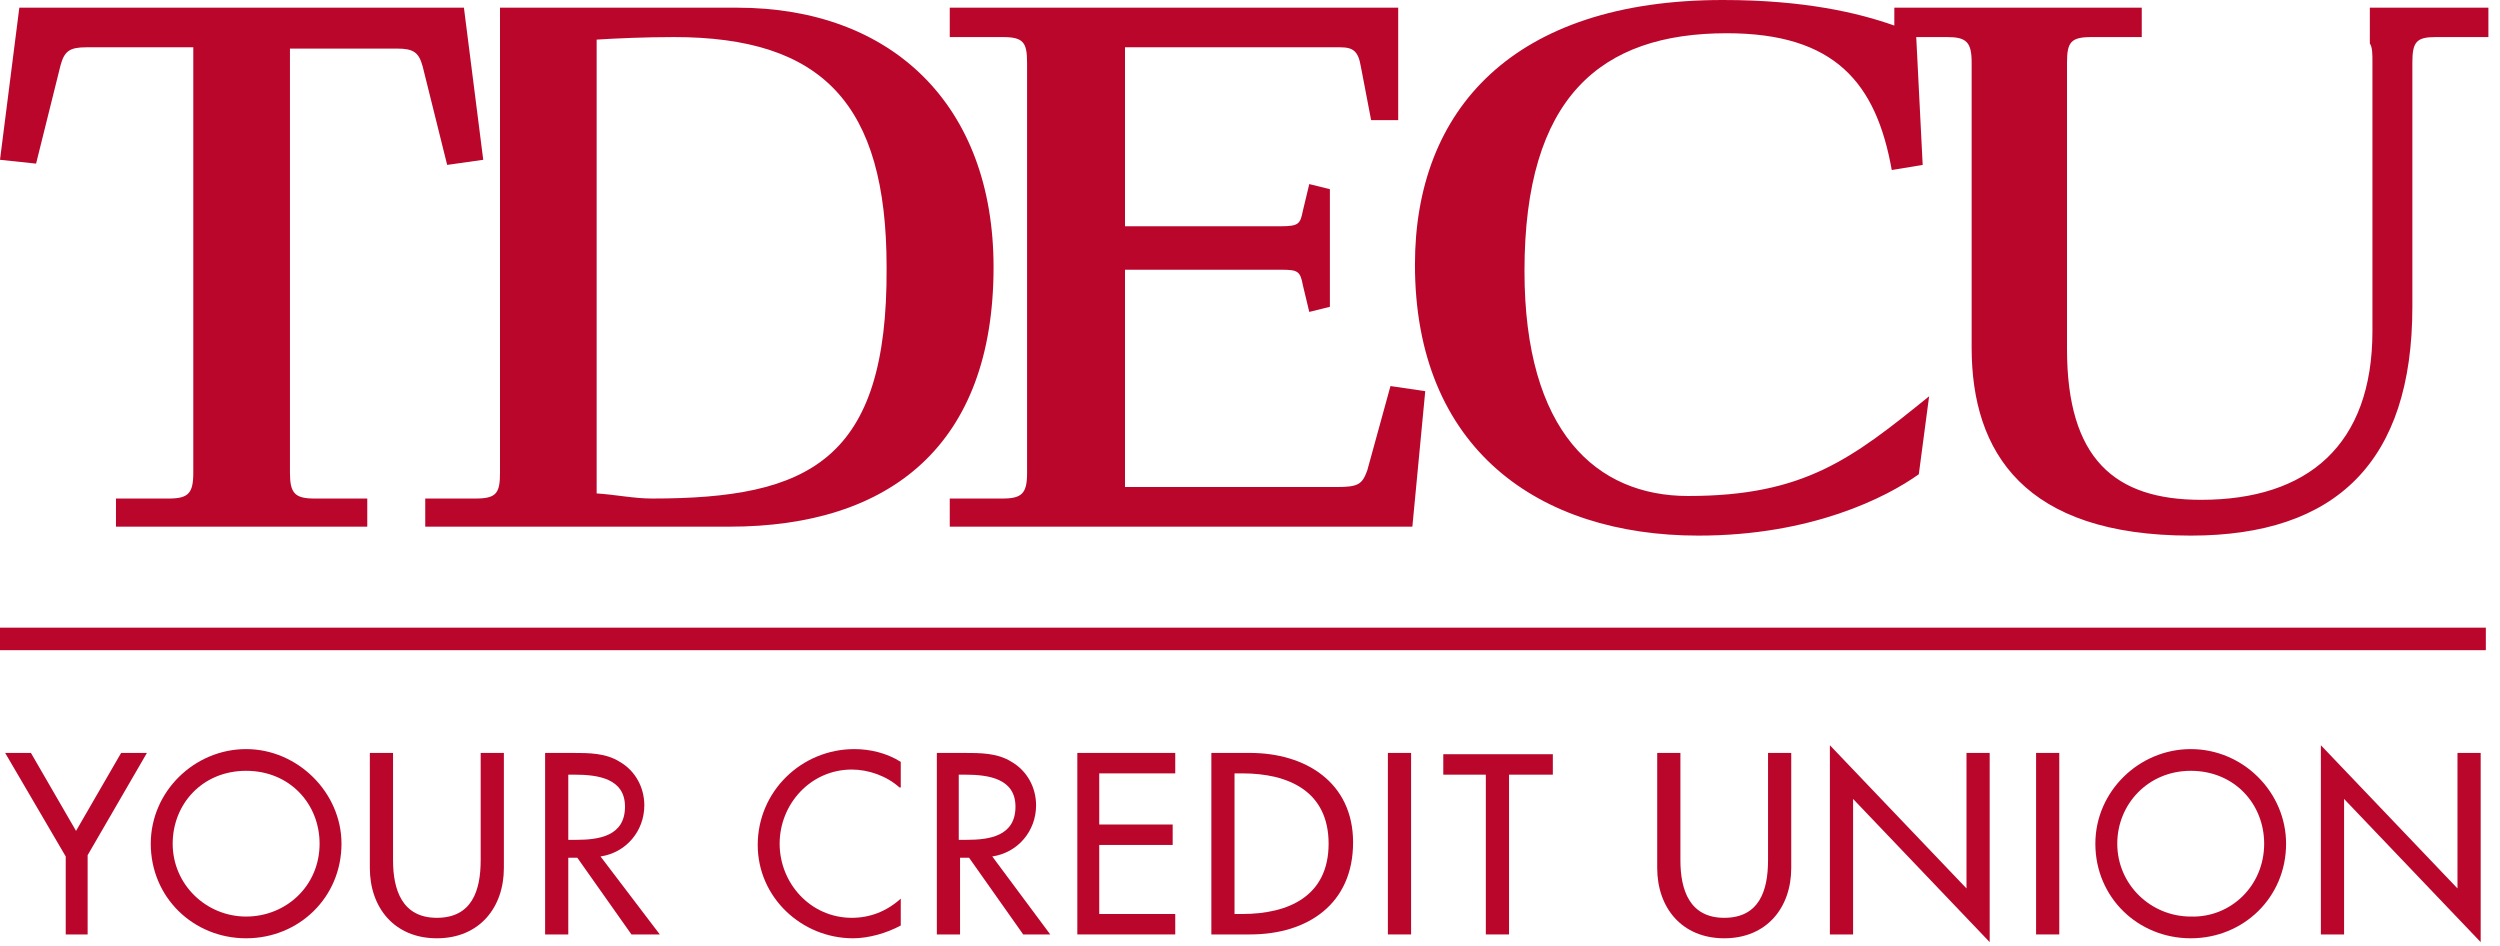 <?xml version="1.0" encoding="UTF-8"?>
<svg xmlns="http://www.w3.org/2000/svg" xmlns:xlink="http://www.w3.org/1999/xlink" width="111px" height="42px" viewBox="0 0 111 42">
  <!-- Generator: Sketch 50.2 (55047) - http://www.bohemiancoding.com/sketch -->
  <title>TDECU-logo</title>
  <desc>Created with Sketch.</desc>
  <defs></defs>
  <g id="Design" stroke="none" stroke-width="1" fill="none" fill-rule="evenodd">
    <g id="dropdown_menu" transform="translate(-702, -1060)" fill="#BB062C" fill-rule="nonzero">
      <g id="Group-8" transform="translate(518, 937)">
        <g id="TDECU-logo" transform="translate(184, 123)">
          <g id="Group">
            <path d="M7.495,22.135 C8.354,22.135 8.582,21.908 8.582,21 L8.582,2.1 L3.834,2.1 C3.09,2.1 2.861,2.27 2.689,2.895 L1.602,7.265 L0,7.095 L0.858,0.341 L20.598,0.341 L21.456,7.095 L19.854,7.322 L18.767,2.951 C18.595,2.327 18.366,2.157 17.623,2.157 L12.874,2.157 L12.874,21 C12.874,21.908 13.103,22.135 13.961,22.135 L16.307,22.135 L16.307,23.384 L5.149,23.384 L5.149,22.135 L7.495,22.135 Z" id="Shape"></path>
            <path d="M49.95,21.624 L59.334,21.624 C60.306,21.624 60.478,21.511 60.707,20.886 L61.737,17.141 L63.281,17.368 L62.709,23.384 L42.169,23.384 L42.169,22.135 L44.514,22.135 C45.373,22.135 45.602,21.908 45.602,21 L45.602,2.781 C45.602,1.873 45.43,1.646 44.514,1.646 L42.169,1.646 L42.169,0.341 L62.08,0.341 L62.08,5.335 L60.878,5.335 L60.421,2.951 C60.306,2.27 60.077,2.1 59.505,2.1 L49.95,2.1 L49.95,10.046 L56.873,10.046 C57.674,10.046 57.731,9.932 57.846,9.365 L58.132,8.173 L59.047,8.4 L59.047,13.622 L58.132,13.849 L57.846,12.657 C57.731,12.032 57.617,11.976 56.873,11.976 L49.95,11.976 L49.95,21.624 Z" id="Shape"></path>
            <path d="M105.221,0.341 L105.221,1.93 C105.336,2.1 105.336,2.384 105.336,2.781 L105.336,14.7 C105.336,19.751 102.475,22.192 97.726,22.192 C93.892,22.192 91.775,20.376 91.775,15.495 L91.775,2.781 C91.775,1.873 91.947,1.646 92.862,1.646 L95.094,1.646 L95.094,0.341 L84.108,0.341 L84.108,1.135 C82.506,0.568 80.103,0 76.498,0 C67.172,0 62.824,4.881 62.824,11.749 C62.824,19.922 68.316,23.781 75.411,23.781 C80.446,23.781 83.765,22.078 85.195,21.057 L85.653,17.595 C82.22,20.376 80.103,22.022 74.954,22.022 C70.891,22.022 67.687,19.184 67.687,12.032 C67.687,4.314 71.063,1.476 76.67,1.476 C81.476,1.476 83.307,3.689 83.994,7.549 L85.367,7.322 L85.081,1.646 L86.454,1.646 C87.312,1.646 87.541,1.873 87.541,2.781 L87.541,15.438 C87.541,20.092 89.887,23.781 97.268,23.781 C103.734,23.781 107.109,20.489 107.109,13.622 L107.109,2.781 C107.109,1.873 107.281,1.646 108.139,1.646 L110.485,1.646 L110.485,0.341 L105.221,0.341 Z" id="Shape"></path>
            <path d="M32.728,0.341 L22.2,0.341 L22.2,7.265 L22.2,21 C22.2,21.908 22.028,22.135 21.113,22.135 L18.881,22.135 L18.881,23.384 L32.385,23.384 C39.537,23.384 44.114,19.751 44.114,11.862 C44.114,4.654 39.594,0.341 32.728,0.341 Z M28.952,22.135 C28.151,22.135 27.349,21.965 26.491,21.908 L26.491,1.759 C27.349,1.703 28.665,1.646 29.924,1.646 C36.504,1.646 39.365,4.597 39.365,11.862 C39.422,20.489 35.875,22.135 28.952,22.135 Z" id="Shape"></path>
          </g>
          <rect id="Rectangle-path" x="0" y="27.868" width="110.371" height="1"></rect>
          <g id="Group" transform="translate(0, 32.919)">
            <polygon id="Shape" points="0.229 0.511 1.373 0.511 3.376 3.973 5.378 0.511 6.523 0.511 3.891 5.051 3.891 8.57 2.918 8.57 2.918 5.108"></polygon>
            <path d="M15.162,4.541 C15.162,6.924 13.274,8.741 10.928,8.741 C8.582,8.741 6.694,6.924 6.694,4.541 C6.694,2.214 8.64,0.341 10.928,0.341 C13.217,0.341 15.162,2.27 15.162,4.541 Z M14.19,4.541 C14.19,2.781 12.874,1.305 10.928,1.305 C8.983,1.305 7.667,2.781 7.667,4.541 C7.667,6.357 9.155,7.776 10.928,7.776 C12.702,7.776 14.19,6.414 14.19,4.541 Z" id="Shape"></path>
            <path d="M17.451,0.511 L17.451,5.278 C17.451,6.584 17.852,7.832 19.396,7.832 C20.941,7.832 21.342,6.641 21.342,5.278 L21.342,0.511 L22.372,0.511 L22.372,5.619 C22.372,7.378 21.285,8.741 19.396,8.741 C17.508,8.741 16.421,7.378 16.421,5.619 L16.421,0.511 L17.451,0.511 Z" id="Shape"></path>
            <path d="M29.295,8.57 L28.036,8.57 L25.633,5.165 L25.232,5.165 L25.232,8.57 L24.203,8.57 L24.203,0.511 L25.404,0.511 C26.148,0.511 26.892,0.511 27.521,0.908 C28.208,1.305 28.608,2.043 28.608,2.838 C28.608,3.973 27.807,4.938 26.663,5.108 L29.295,8.57 Z M25.232,4.37 L25.576,4.37 C26.606,4.37 27.75,4.2 27.75,2.895 C27.75,1.646 26.548,1.476 25.519,1.476 L25.232,1.476 L25.232,4.37 Z" id="Shape"></path>
            <path d="M39.937,2.043 C39.365,1.532 38.564,1.249 37.82,1.249 C35.989,1.249 34.616,2.781 34.616,4.541 C34.616,6.3 35.989,7.832 37.82,7.832 C38.621,7.832 39.365,7.549 39.994,6.981 L39.994,8.173 C39.365,8.514 38.564,8.741 37.877,8.741 C35.589,8.741 33.643,6.924 33.643,4.597 C33.643,2.214 35.589,0.341 37.935,0.341 C38.621,0.341 39.365,0.511 39.994,0.908 L39.994,2.043 L39.937,2.043 Z" id="Shape"></path>
            <path d="M46.631,8.57 L45.43,8.57 L43.027,5.165 L42.626,5.165 L42.626,8.57 L41.596,8.57 L41.596,0.511 L42.798,0.511 C43.542,0.511 44.286,0.511 44.915,0.908 C45.602,1.305 46.002,2.043 46.002,2.838 C46.002,3.973 45.201,4.938 44.057,5.108 L46.631,8.57 Z M42.569,4.37 L42.912,4.37 C43.942,4.37 45.087,4.2 45.087,2.895 C45.087,1.646 43.885,1.476 42.855,1.476 L42.569,1.476 L42.569,4.37 Z" id="Shape"></path>
            <polygon id="Shape" points="47.833 0.511 52.181 0.511 52.181 1.419 48.806 1.419 48.806 3.689 52.067 3.689 52.067 4.597 48.806 4.597 48.806 7.662 52.181 7.662 52.181 8.57 47.833 8.57"></polygon>
            <path d="M53.784,0.511 L55.5,0.511 C57.96,0.511 60.077,1.816 60.077,4.484 C60.077,7.208 58.075,8.57 55.5,8.57 L53.784,8.57 L53.784,0.511 Z M54.813,7.662 L55.157,7.662 C57.216,7.662 58.99,6.868 58.99,4.541 C58.99,2.214 57.216,1.419 55.157,1.419 L54.813,1.419 L54.813,7.662 Z" id="Shape"></path>
            <polygon id="Shape" points="62.652 8.57 61.622 8.57 61.622 0.511 62.652 0.511"></polygon>
            <polygon id="Shape" points="67.001 8.57 65.971 8.57 65.971 1.476 64.082 1.476 64.082 0.568 68.946 0.568 68.946 1.476 67.001 1.476"></polygon>
            <path d="M74.61,0.511 L74.61,5.278 C74.61,6.584 75.011,7.832 76.556,7.832 C78.101,7.832 78.501,6.641 78.501,5.278 L78.501,0.511 L79.531,0.511 L79.531,5.619 C79.531,7.378 78.444,8.741 76.556,8.741 C74.668,8.741 73.58,7.378 73.58,5.619 L73.58,0.511 L74.61,0.511 Z" id="Shape"></path>
            <polygon id="Shape" points="81.247 0.17 87.312 6.527 87.312 0.511 88.342 0.511 88.342 8.911 82.277 2.554 82.277 8.57 81.247 8.57"></polygon>
            <polygon id="Shape" points="91.432 8.57 90.402 8.57 90.402 0.511 91.432 0.511"></polygon>
            <path d="M101.502,4.541 C101.502,6.924 99.614,8.741 97.268,8.741 C94.922,8.741 93.034,6.924 93.034,4.541 C93.034,2.214 94.979,0.341 97.268,0.341 C99.614,0.341 101.502,2.27 101.502,4.541 Z M100.529,4.541 C100.529,2.781 99.213,1.305 97.268,1.305 C95.38,1.305 94.007,2.781 94.007,4.541 C94.007,6.357 95.494,7.776 97.268,7.776 C99.042,7.832 100.529,6.414 100.529,4.541 Z" id="Shape"></path>
            <polygon id="Shape" points="103.047 0.17 109.112 6.527 109.112 0.511 110.142 0.511 110.142 8.911 104.077 2.554 104.077 8.57 103.047 8.57"></polygon>
          </g>
        </g>
      </g>
    </g>
  </g>
</svg>
